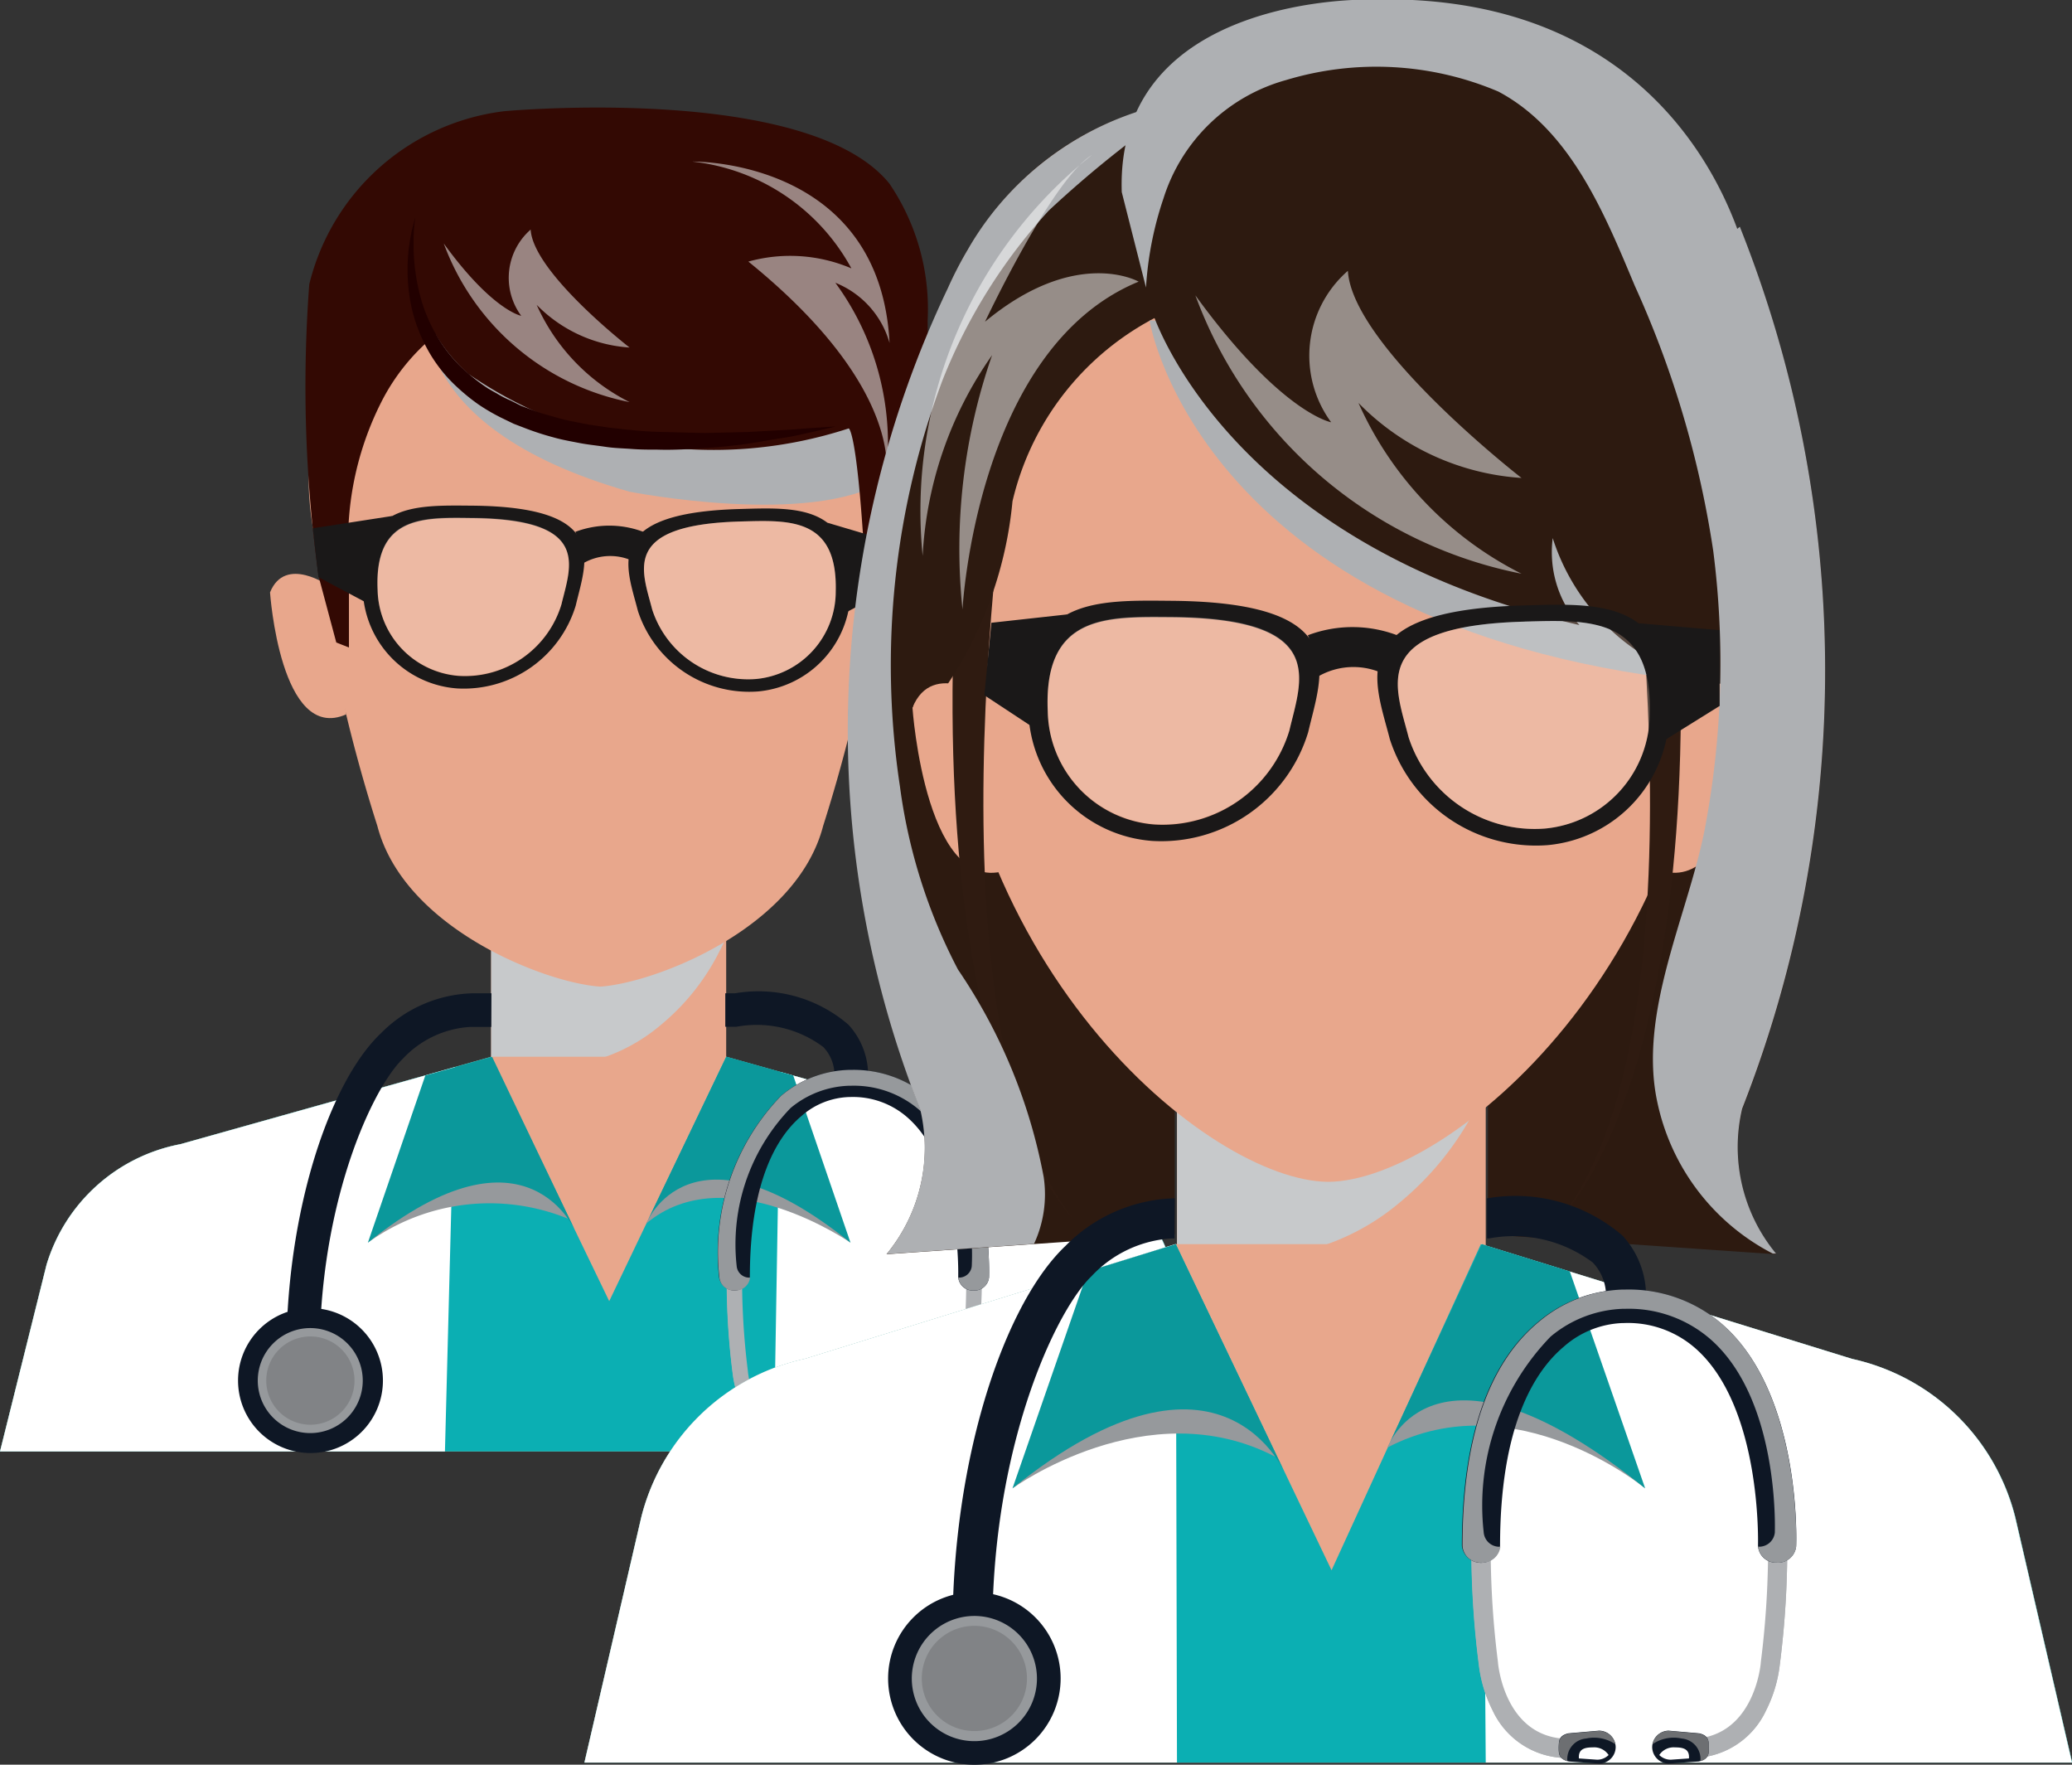 <svg xmlns="http://www.w3.org/2000/svg" width="37.184" height="31.66" viewBox="0 0 37.184 31.66">
  <rect x="0" y="0" width="37.184" height="31.66" fill="#333333" stroke="none"/>
  <g id="General" transform="translate(0)">
    <g id="Group_14178" data-name="Group 14178" transform="translate(0 1.94)">
      <g id="Group_14167" data-name="Group 14167" transform="translate(0 0)">
        <g id="Group_14161" data-name="Group 14161" transform="translate(8.814 14.767)">
          <rect id="Rectangle_4004" data-name="Rectangle 4004" width="4.218" height="3.172" transform="translate(0)" fill="#e8a78c"/>
          <path id="Path_27635" data-name="Path 27635" d="M147.895,220.939a3.182,3.182,0,0,0,1.86-.746,4.093,4.093,0,0,0,1.021-1.254c.05-.1.106-.2.157-.319v-.113h-4.218v2.373A6.726,6.726,0,0,0,147.895,220.939Z" transform="translate(-146.715 -218.507)" fill="#c7c9cb" style="mix-blend-mode: multiply;isolation: isolate"/>
        </g>
        <path id="Path_27636" data-name="Path 27636" d="M130.048,128.228A5.261,5.261,0,0,0,124.9,134.4a28.321,28.321,0,0,0,1.154,5.337c.479,1.846,3.028,2.82,4,2.883.971-.063,3.52-1.037,4-2.883A28.322,28.322,0,0,0,135.2,134.4,5.261,5.261,0,0,0,130.048,128.228Z" transform="translate(-119.282 -126.859)" fill="#e8a78c"/>
        <g id="Group_14162" data-name="Group 14162" transform="translate(4.846 8.355)">
          <path id="Path_27637" data-name="Path 27637" d="M190.591,175.521l-.3,2.3c1.181.521,1.366-2.189,1.366-2.189C191.383,174.958,190.591,175.521,190.591,175.521Z" transform="translate(-179.855 -175.301)" fill="#e8a78c"/>
          <path id="Path_27638" data-name="Path 27638" d="M119.976,175.634s.185,2.71,1.366,2.189l-.3-2.3S120.249,174.958,119.976,175.634Z" transform="translate(-119.976 -175.301)" fill="#e8a78c"/>
        </g>
        <path id="Path_27639" data-name="Path 27639" d="M188.339,157.512" transform="translate(-173.348 -151.797)" fill="#2d1a10"/>
        <path id="Path_27640" data-name="Path 27640" d="M100.355,233.679l5.6,1.569a3.119,3.119,0,0,1,2.4,2.163l.835,3.35H87.323l.835-3.35a3.119,3.119,0,0,1,2.4-2.163l5.581-1.569Z" transform="translate(-87.323 -216.66)" fill="#e8a78c"/>
        <path id="Path_27641" data-name="Path 27641" d="M100.355,233.679l5.6,1.569a3.119,3.119,0,0,1,2.4,2.163l.835,3.35H87.323l.835-3.35a3.119,3.119,0,0,1,2.4-2.163l5.581-1.569,2.117,4.385Z" transform="translate(-87.323 -216.66)" fill="#0bafb3"/>
        <path id="Path_27642" data-name="Path 27642" d="M95.308,241.826H87.323l.835-3.35a3.119,3.119,0,0,1,2.4-2.163l4.929-1.383Z" transform="translate(-87.323 -217.725)" fill="#fff"/>
        <path id="Path_27643" data-name="Path 27643" d="M181,235.509l4.628,1.3a3.119,3.119,0,0,1,2.4,2.163l.835,3.35h-7.977Z" transform="translate(-167 -218.219)" fill="#fff"/>
        <g id="Group_14163" data-name="Group 14163" transform="translate(6.602 17.019)">
          <path id="Path_27644" data-name="Path 27644" d="M131.807,247.721a3.727,3.727,0,0,1,3.59-.431s-1.048-2.6-3.59.431" transform="translate(-131.807 -244.385)" fill="#96999c" style="mix-blend-mode: multiply;isolation: isolate"/>
          <path id="Path_27645" data-name="Path 27645" d="M135.55,236.848s-.857-2.16-3.743.167l1.031-3,1.2-.332Z" transform="translate(-131.807 -233.679)" fill="#0b989b"/>
        </g>
        <g id="Group_14164" data-name="Group 14164" transform="translate(11.599 17.019)">
          <path id="Path_27646" data-name="Path 27646" d="M169.146,247.87s-2.231-1.551-3.664-.345c0,0,1.122-2.689,3.664.345" transform="translate(-165.482 -244.534)" fill="#96999c" style="mix-blend-mode: multiply;isolation: isolate"/>
          <path id="Path_27647" data-name="Path 27647" d="M165.482,236.67s.778-1.981,3.664.345l-1.028-3-1.2-.337Z" transform="translate(-165.482 -233.679)" fill="#0b989b"/>
        </g>
        <path id="Path_27648" data-name="Path 27648" d="M138.907,139.426s-.608,2.286,3.617,3.49c0,0,3.256.641,4.594-.206C147.118,142.71,145.871,137.51,138.907,139.426Z" transform="translate(-131.225 -136.034)" fill="#aeb0b3" style="mix-blend-mode: multiply;isolation: isolate"/>
        <path id="Path_27649" data-name="Path 27649" d="M135.41,122.821a16.681,16.681,0,0,1-.6,4.669c-.068.23-.327.9-.327.9l-.217.007v-1.5c-.133-2.132-.272-2.148-.272-2.148a7.79,7.79,0,0,1-6.83-.981,3.09,3.09,0,0,1-.582-.7,3.715,3.715,0,0,0-.978,1.212,5.526,5.526,0,0,0-.579,2.9v1.5l-.227-.09-.316-1.182a24.607,24.607,0,0,1-.169-5.244,4.111,4.111,0,0,1,3.5-3.106s5.452-.506,6.912,1.3A4.006,4.006,0,0,1,135.41,122.821Z" transform="translate(-118.763 -119.003)" fill="#330903"/>
        <g id="Group_14165" data-name="Group 14165" transform="translate(7.31 1.961)">
          <path id="Path_27650" data-name="Path 27650" d="M136.721,132.218a2.943,2.943,0,0,0-.031.433,3.652,3.652,0,0,0,.157,1.11,3.025,3.025,0,0,0,.31.664,2.649,2.649,0,0,0,.532.608,3.3,3.3,0,0,0,.343.257l.191.109a1.577,1.577,0,0,0,.2.1l.2.1.213.079c.14.058.291.091.437.135s.3.069.449.1.3.048.454.073c.3.033.6.072.9.079s.577.016.846.02l.762-.017.645-.036c.193-.009.36-.027.5-.035.277-.02.436-.028.436-.028s-.154.038-.426.1c-.136.028-.3.072-.492.1s-.407.07-.644.106-.5.062-.77.08-.565.039-.866.029c-.151,0-.3,0-.459-.012s-.313-.014-.471-.038-.318-.039-.477-.07-.32-.059-.477-.105a4.851,4.851,0,0,1-.467-.151l-.229-.088-.221-.107a3.529,3.529,0,0,1-.419-.245,3.584,3.584,0,0,1-.369-.3,2.647,2.647,0,0,1-.552-.709,2.847,2.847,0,0,1-.277-.748,3.148,3.148,0,0,1-.067-.662,3.113,3.113,0,0,1,.041-.507,2.676,2.676,0,0,1,.069-.318C136.707,132.255,136.721,132.218,136.721,132.218Z" transform="translate(-136.578 -132.218)" fill="#200"/>
        </g>
        <path id="Path_27651" data-name="Path 27651" d="M140.989,133.936a4.477,4.477,0,0,0,3.334,2.845,3.588,3.588,0,0,1-1.667-1.745,2.563,2.563,0,0,0,1.667.766s-1.73-1.343-1.775-2.116a1.149,1.149,0,0,0-.169,1.547S141.865,135.142,140.989,133.936Z" transform="translate(-133.025 -131.507)" fill="#fff" opacity="0.5" style="mix-blend-mode: soft-light;isolation: isolate"/>
        <path id="Path_27652" data-name="Path 27652" d="M171.048,125.465s3.367-.061,3.539,3.254a1.646,1.646,0,0,0-.973-1.08,4.879,4.879,0,0,1,.9,3.543s.43-1.581-2.461-3.923a2.8,2.8,0,0,1,1.849.122A3.708,3.708,0,0,0,171.048,125.465Z" transform="translate(-158.623 -124.506)" fill="#fff" opacity="0.5" style="mix-blend-mode: soft-light;isolation: isolate"/>
        <g id="Group_14166" data-name="Group 14166" transform="translate(5.614 7.13)">
          <path id="Path_27653" data-name="Path 27653" d="M133.123,167.047c-1.01-.008-2.026-.052-1.955,1.493a1.827,1.827,0,0,0,1.691,1.786,2.1,2.1,0,0,0,2.131-1.486C135.178,168.037,135.622,167.067,133.123,167.047Zm1.611,1.772a1.81,1.81,0,0,1-1.839,1.283,1.577,1.577,0,0,1-1.46-1.542c-.061-1.333.816-1.3,1.688-1.289C135.279,167.288,134.9,168.126,134.734,168.819Z" transform="translate(-130.272 -167.045)" fill="#1a1818"/>
          <path id="Path_27654" data-name="Path 27654" d="M163.484,169.238a2.1,2.1,0,0,0,2.159,1.444,1.826,1.826,0,0,0,1.657-1.818c.041-1.546-.974-1.483-1.983-1.455C162.818,167.477,163.281,168.439,163.484,169.238Zm1.838-1.605c.872-.024,1.748-.079,1.712,1.256a1.577,1.577,0,0,1-1.43,1.57,1.81,1.81,0,0,1-1.864-1.247C163.565,168.522,163.165,167.692,165.322,167.633Z" transform="translate(-157.65 -167.347)" fill="#1a1818"/>
          <path id="Path_27655" data-name="Path 27655" d="M157.028,170.178a.964.964,0,0,1,1.045.013.61.61,0,0,1,.1-.579,1.725,1.725,0,0,0-1.258-.015A1.413,1.413,0,0,1,157.028,170.178Z" transform="translate(-152.204 -169.125)" fill="#1a1818"/>
          <path id="Path_27656" data-name="Path 27656" d="M126.58,168.308l-1.427.221.1.876.939.5A2.159,2.159,0,0,1,126.58,168.308Z" transform="translate(-125.153 -168.121)" fill="#1a1818"/>
          <path id="Path_27657" data-name="Path 27657" d="M187.374,169.122l1.37.406-.214.77-.809.427A2.158,2.158,0,0,0,187.374,169.122Z" transform="translate(-178.14 -168.814)" fill="#1a1818"/>
          <path id="Path_27658" data-name="Path 27658" d="M166.926,168.926c.872-.024,1.748-.079,1.712,1.256a1.577,1.577,0,0,1-1.43,1.57,1.81,1.81,0,0,1-1.864-1.247C165.169,169.815,164.77,168.985,166.926,168.926Z" transform="translate(-159.254 -168.64)" fill="#fff" opacity="0.2"/>
          <path id="Path_27659" data-name="Path 27659" d="M136.263,170.049a1.81,1.81,0,0,1-1.84,1.283,1.577,1.577,0,0,1-1.46-1.542c-.061-1.334.815-1.3,1.688-1.289C136.809,168.519,136.425,169.356,136.263,170.049Z" transform="translate(-131.802 -168.283)" fill="#fff" opacity="0.2"/>
        </g>
      </g>
      <g id="Group_14177" data-name="Group 14177" transform="translate(4.271 15.871)">
        <g id="Group_14168" data-name="Group 14168" transform="translate(0.868)">
          <path id="Path_27660" data-name="Path 27660" d="M125.629,226.017h-.353a2.4,2.4,0,0,0-1.63.717c-1.011.958-1.849,3.651-1.674,6.512h.6c-.2-3.1.867-5.476,1.469-6.057a1.8,1.8,0,0,1,1.211-.569h.374Z" transform="translate(-121.949 -226.007)" fill="#0e1725"/>
          <path id="Path_27661" data-name="Path 27661" d="M177.237,226.522a2.474,2.474,0,0,0-2.036-.563h-.174v.6h.2a1.994,1.994,0,0,1,1.558.363.724.724,0,0,1,.2.544l.6.08A1.337,1.337,0,0,0,177.237,226.522Z" transform="translate(-167.15 -225.949)" fill="#0e1725"/>
        </g>
        <g id="Group_14170" data-name="Group 14170" transform="translate(11.795 4.638)">
          <g id="Group_14169" data-name="Group 14169">
            <path id="Path_27662" data-name="Path 27662" d="M196.987,257.2a.138.138,0,0,1,.138.132,13.169,13.169,0,0,1-.1,2.049,1.965,1.965,0,0,1-.2.663,1.188,1.188,0,0,1-1.106.689.138.138,0,0,1,0-.276c.924,0,1.026-1.058,1.03-1.1v-.005a13.177,13.177,0,0,0,.1-2,.138.138,0,0,1,.132-.145Z" transform="translate(-195.579 -257.2)" fill="#aeb0b3"/>
          </g>
          <path id="Path_27663" data-name="Path 27663" d="M195.717,260.734a1.188,1.188,0,0,0,1.106-.689,1.965,1.965,0,0,0,.2-.663,13.169,13.169,0,0,0,.1-2.049.138.138,0,0,0-.138-.132h-.007a.138.138,0,0,0-.132.145s0,.036,0,.1h.015a.122.122,0,0,1,.122.116,11.661,11.661,0,0,1-.091,1.809,1.738,1.738,0,0,1-.176.585,1.048,1.048,0,0,1-.976.608.122.122,0,0,1-.112-.075.138.138,0,0,0,.084.248Z" transform="translate(-195.579 -257.2)" fill="#aeb0b3" style="mix-blend-mode: multiply;isolation: isolate"/>
        </g>
        <g id="Group_14172" data-name="Group 14172" transform="translate(8.769 4.638)">
          <g id="Group_14171" data-name="Group 14171">
            <path id="Path_27664" data-name="Path 27664" d="M175.329,257.2a.138.138,0,0,0-.138.132,13.223,13.223,0,0,0,.1,2.049,1.968,1.968,0,0,0,.2.663,1.188,1.188,0,0,0,1.106.689.138.138,0,1,0,0-.276c-.923,0-1.026-1.058-1.03-1.1,0,0,0,0,0-.005a13.188,13.188,0,0,1-.1-2,.138.138,0,0,0-.132-.145Z" transform="translate(-175.185 -257.2)" fill="#aeb0b3"/>
          </g>
          <path id="Path_27665" data-name="Path 27665" d="M176.6,260.734a1.188,1.188,0,0,1-1.106-.689,1.968,1.968,0,0,1-.2-.663,13.223,13.223,0,0,1-.1-2.049.138.138,0,0,1,.138-.132h.007a.138.138,0,0,1,.132.145s0,.036,0,.1h-.015a.122.122,0,0,0-.122.116,11.686,11.686,0,0,0,.091,1.809,1.744,1.744,0,0,0,.176.585,1.049,1.049,0,0,0,.976.608.122.122,0,0,0,.113-.075.138.138,0,0,1-.084.248Z" transform="translate(-175.185 -257.2)" fill="#aeb0b3" style="mix-blend-mode: multiply;isolation: isolate"/>
        </g>
        <g id="Group_14173" data-name="Group 14173" transform="translate(8.637 1.385)">
          <path id="Path_27666" data-name="Path 27666" d="M176.62,235.28h.039a2.069,2.069,0,0,1,1.425.522c1.117,1,1.056,3.11,1.053,3.2a.264.264,0,0,1-.285.235.259.259,0,0,1-.268-.25c0-.027.055-1.994-.9-2.845a1.48,1.48,0,0,0-1.047-.376h-.019a1.36,1.36,0,0,0-.852.345c-.42.354-.921,1.141-.921,2.884a.279.279,0,0,1-.553,0,4.037,4.037,0,0,1,1.111-3.251A1.978,1.978,0,0,1,176.62,235.28Z" transform="translate(-174.296 -235.28)" fill="#0e1725"/>
        </g>
        <path id="Path_27667" data-name="Path 27667" d="M174.573,239.237a.263.263,0,0,0,.276-.231.228.228,0,0,1-.241-.211,3.517,3.517,0,0,1,.968-2.832,1.724,1.724,0,0,1,1.057-.4h.034a1.8,1.8,0,0,1,1.242.455,4.067,4.067,0,0,1,.918,2.787.229.229,0,0,1-.241.2.261.261,0,0,0,.267.231.264.264,0,0,0,.285-.235c0-.089.064-2.2-1.053-3.2a2.069,2.069,0,0,0-1.425-.522h-.039a1.978,1.978,0,0,0-1.213.463,4.037,4.037,0,0,0-1.111,3.251A.261.261,0,0,0,174.573,239.237Z" transform="translate(-165.659 -233.895)" fill="#96999c" style="mix-blend-mode: multiply;isolation: isolate"/>
        <g id="Group_14174" data-name="Group 14174" transform="translate(11.389 7.78)">
          <path id="Path_27668" data-name="Path 27668" d="M192.842,278.61a.238.238,0,0,1,.238-.238l.446.039c.138.034.134.107.138.2h0c0,.1,0,.173-.15.207l-.434.031a.238.238,0,0,1-.238-.238Z" transform="translate(-192.842 -278.372)" fill="#0e1725"/>
          <path id="Path_27669" data-name="Path 27669" d="M193.762,279.977a.25.25,0,0,0-.23.111.237.237,0,0,0,.167.068l.264-.019C193.972,280.01,193.895,279.976,193.762,279.977Z" transform="translate(-193.43 -279.739)" fill="#fff" style="mix-blend-mode: soft-light;isolation: isolate"/>
          <path id="Path_27670" data-name="Path 27670" d="M193.3,278.482a.3.3,0,0,1,.271.328c.122-.037.123-.107.123-.2s0-.165-.138-.2l-.446-.039a.238.238,0,0,0-.234.193A.549.549,0,0,1,193.3,278.482Z" transform="translate(-192.868 -278.372)" fill="#6d6f72" style="mix-blend-mode: multiply;isolation: isolate"/>
        </g>
        <g id="Group_14175" data-name="Group 14175" transform="translate(10.037 7.78)">
          <path id="Path_27671" data-name="Path 27671" d="M184.556,278.61a.238.238,0,0,0-.238-.238l-.445.039c-.138.034-.134.107-.138.2h0c0,.1,0,.173.15.207l.434.031a.238.238,0,0,0,.238-.238Z" transform="translate(-183.734 -278.372)" fill="#0e1725"/>
          <path id="Path_27672" data-name="Path 27672" d="M185.879,279.977a.249.249,0,0,1,.23.111.237.237,0,0,1-.166.068l-.264-.019C185.668,280.01,185.745,279.976,185.879,279.977Z" transform="translate(-185.389 -279.739)" fill="#fff" style="mix-blend-mode: soft-light;isolation: isolate"/>
          <path id="Path_27673" data-name="Path 27673" d="M184.127,278.482a.3.3,0,0,0-.271.328c-.122-.037-.123-.107-.123-.2s0-.165.138-.2l.445-.039a.238.238,0,0,1,.234.193A.549.549,0,0,0,184.127,278.482Z" transform="translate(-183.734 -278.372)" fill="#6d6f72" style="mix-blend-mode: multiply;isolation: isolate"/>
        </g>
        <g id="Group_14176" data-name="Group 14176" transform="translate(0 5.659)">
          <path id="Path_27674" data-name="Path 27674" d="M116.1,265.377a1.3,1.3,0,1,1,1.3,1.3A1.3,1.3,0,0,1,116.1,265.377Z" transform="translate(-116.099 -264.078)" fill="#0e1725"/>
          <path id="Path_27675" data-name="Path 27675" d="M118.5,267.423a.942.942,0,1,1,.942.942A.942.942,0,0,1,118.5,267.423Z" transform="translate(-118.145 -266.124)" fill="#96999c"/>
          <path id="Path_27676" data-name="Path 27676" d="M119.514,268.284a.792.792,0,1,1,.792.792A.792.792,0,0,1,119.514,268.284Z" transform="translate(-119.007 -266.985)" fill="#818386"/>
        </g>
      </g>
    </g>
    <g id="Group_14195" data-name="Group 14195" transform="translate(10.488 0)">
      <g id="Group_14184" data-name="Group 14184" transform="translate(0 0)">
        <path id="Path_27677" data-name="Path 27677" d="M191.887,135.988a18.494,18.494,0,0,0-.856,15.442,3,3,0,0,1-.608,2.6l5.172-.357V139.358Z" transform="translate(-185.001 -131.528)" fill="#2d1a10"/>
        <path id="Path_27678" data-name="Path 27678" d="M271.778,133.425a21.483,21.483,0,0,1,.042,15.823,3,3,0,0,0,.608,2.6l-5.172-.357V137.176Z" transform="translate(-251.041 -129.345)" fill="#2d1a10"/>
        <g id="Group_14179" data-name="Group 14179" transform="translate(10.634 19.363)">
          <rect id="Rectangle_4005" data-name="Rectangle 4005" width="5.541" height="4.166" transform="translate(0 0)" fill="#e8a78c"/>
          <path id="Path_27679" data-name="Path 27679" d="M231.2,239.6a4.179,4.179,0,0,0,2.444-.98,5.385,5.385,0,0,0,1.341-1.647c.066-.125.139-.268.206-.42v-.148h-5.541v3.117A8.848,8.848,0,0,0,231.2,239.6Z" transform="translate(-229.648 -236.408)" fill="#c7c9cb" style="mix-blend-mode: multiply;isolation: isolate"/>
        </g>
        <path id="Path_27680" data-name="Path 27680" d="M215.157,131.153c0-5.133-3.075-8.083-6.879-8.107h-.08c-3.8.024-6.878,2.974-6.878,8.107,0,6.657,4.792,10.539,6.911,10.556h.015C210.365,141.693,215.157,137.81,215.157,131.153Z" transform="translate(-194.891 -120.506)" fill="#e8a78c"/>
        <g id="Group_14180" data-name="Group 14180" transform="translate(5.887 12.259)">
          <path id="Path_27681" data-name="Path 27681" d="M287.691,188.826l-.4,3.025c1.552.683,1.795-2.876,1.795-2.876C288.732,188.087,287.691,188.826,287.691,188.826Z" transform="translate(-273.994 -188.538)" fill="#e8a78c"/>
          <path id="Path_27682" data-name="Path 27682" d="M197.662,188.975s.243,3.56,1.795,2.876l-.4-3.025S198.021,188.087,197.662,188.975Z" transform="translate(-197.662 -188.538)" fill="#e8a78c"/>
        </g>
        <path id="Path_27683" data-name="Path 27683" d="M284.329,159.9" transform="translate(-265.58 -151.892)" fill="#2d1a10"/>
        <path id="Path_27684" data-name="Path 27684" d="M168.606,256.337l-6.664,2.061a3.877,3.877,0,0,0-2.928,2.842l-1.02,4.4h26.7l-1.02-4.4a3.877,3.877,0,0,0-2.928-2.842l-6.664-2.061Z" transform="translate(-157.994 -234.016)" fill="#e8a78c"/>
        <path id="Path_27685" data-name="Path 27685" d="M168.606,256.337l-6.664,2.061a3.877,3.877,0,0,0-2.928,2.842l-1.02,4.4h26.7l-1.02-4.4a3.877,3.877,0,0,0-2.928-2.842l-6.664-2.061-2.68,5.851Z" transform="translate(-157.994 -234.016)" fill="#0bafb3"/>
        <path id="Path_27686" data-name="Path 27686" d="M277.078,155.949s1.794,10.791-1.046,14.435c0,0,2.98-2.848,1.938-13.541Z" transform="translate(-258.514 -148.526)" fill="#2f1b11"/>
        <path id="Path_27687" data-name="Path 27687" d="M203.6,155.949s-1.794,10.791,1.046,14.435c0,0-2.98-2.848-1.938-13.541Z" transform="translate(-195.881 -148.526)" fill="#2f1b11"/>
        <path id="Path_27688" data-name="Path 27688" d="M168.606,256.337l.022,9.3H157.994l1.02-4.4a3.877,3.877,0,0,1,2.928-2.842l6.664-2.061" transform="translate(-157.994 -234.016)" fill="#fff"/>
        <g id="Group_14181" data-name="Group 14181" transform="translate(7.682 22.321)">
          <path id="Path_27689" data-name="Path 27689" d="M209.756,274.784s2.423-1.765,4.717-.567c0,0-1.376-3.419-4.717.567" transform="translate(-209.756 -270.402)" fill="#96999c" style="mix-blend-mode: multiply;isolation: isolate"/>
          <path id="Path_27690" data-name="Path 27690" d="M214.673,260.5s-1.125-2.837-4.917.219l1.353-3.894,1.577-.488Z" transform="translate(-209.756 -256.337)" fill="#0b989b"/>
        </g>
        <path id="Path_27691" data-name="Path 27691" d="M266.393,256.337l.069,9.3h10.521l-1.02-4.4a3.877,3.877,0,0,0-2.928-2.842l-6.664-2.061" transform="translate(-250.287 -234.016)" fill="#fff"/>
        <g id="Group_14182" data-name="Group 14182" transform="translate(14.413 22.321)">
          <path id="Path_27692" data-name="Path 27692" d="M259.735,274.482s-2.329-1.933-4.623-.734c0,0,1.283-3.252,4.623.734" transform="translate(-255.112 -270.1)" fill="#96999c" style="mix-blend-mode: multiply;isolation: isolate"/>
          <path id="Path_27693" data-name="Path 27693" d="M255.112,259.985s.832-2.323,4.623.734l-1.353-3.894-1.577-.488Z" transform="translate(-255.112 -256.337)" fill="#0b989b"/>
        </g>
        <path id="Path_27694" data-name="Path 27694" d="M201.105,121.56a5,5,0,0,0-2.952,3.476A7.119,7.119,0,0,1,197,128.3s-.478-.268-.639.437c0,0-1.862-9.863,5.077-10.934Z" transform="translate(-190.471 -116.042)" fill="#2d1a10"/>
        <path id="Path_27695" data-name="Path 27695" d="M226.324,144.676s.909,5.639,10.126,6.509C236.45,151.185,231.666,144.613,226.324,144.676Z" transform="translate(-216.183 -138.926)" fill="#aeb0b3" style="mix-blend-mode: multiply;isolation: isolate"/>
        <path id="Path_27696" data-name="Path 27696" d="M223.514,111.51s1.279,4.16,7.671,5.636a1.975,1.975,0,0,1-.479-1.56,3.858,3.858,0,0,0,2.89,2.606,1.05,1.05,0,0,1,.471.105,14.369,14.369,0,0,0,.171-7.505s-.9-5.034-6.828-4.854c0,0-4.555-.1-4.435,3.454Z" transform="translate(-213.329 -105.932)" fill="#2d1a10"/>
        <path id="Path_27697" data-name="Path 27697" d="M223.722,109.488a3.2,3.2,0,0,1,2.2-2.12,5.6,5.6,0,0,1,3.807.206c1.3.689,1.911,2.2,2.451,3.488a17.9,17.9,0,0,1,1.407,4.756,15.867,15.867,0,0,1-.164,5.048c-.315,1.542-1.189,3.261-.836,4.857a3.98,3.98,0,0,0,2.069,2.7l.058,0a3,3,0,0,1-.608-2.6,21.483,21.483,0,0,0-.042-15.823l-.046.038c-.513-1.393-2.115-4.249-6.611-4.113,0,0-4.555-.1-4.435,3.454l.435,1.712A6.116,6.116,0,0,1,223.722,109.488Z" transform="translate(-213.329 -105.932)" fill="#aeb0b3" style="mix-blend-mode: multiply;isolation: isolate"/>
        <path id="Path_27698" data-name="Path 27698" d="M190.422,138.662l2.646-.183a2.107,2.107,0,0,0,.174-1.2,9.826,9.826,0,0,0-1.538-3.722,9.842,9.842,0,0,1-1.042-3.288,14.546,14.546,0,0,1,.77-7.3,9.874,9.874,0,0,1,1.9-3.028,19.581,19.581,0,0,1,2.515-1.989,5.461,5.461,0,0,0-3.962,2.678h0l-.019.032a6.949,6.949,0,0,0-.348.678,18.435,18.435,0,0,0-.49,14.732A3,3,0,0,1,190.422,138.662Z" transform="translate(-185 -116.162)" fill="#aeb0b3" style="mix-blend-mode: multiply;isolation: isolate"/>
        <path id="Path_27699" data-name="Path 27699" d="M201.808,124.674a8.164,8.164,0,0,0-3.037,7.191,6.858,6.858,0,0,1,1.246-3.6,10.563,10.563,0,0,0-.531,4.562s.244-4.682,3.161-5.881c0,0-1.119-.639-2.757.719C199.89,127.67,201.088,125.113,201.808,124.674Z" transform="translate(-192.701 -121.893)" fill="#fff" opacity="0.5" style="mix-blend-mode: soft-light;isolation: isolate"/>
        <path id="Path_27700" data-name="Path 27700" d="M231.873,139.112a7.86,7.86,0,0,0,5.853,4.994,6.3,6.3,0,0,1-2.926-3.064,4.5,4.5,0,0,0,2.926,1.346s-3.036-2.357-3.116-3.716a2.018,2.018,0,0,0-.3,2.717S233.411,141.229,231.873,139.112Z" transform="translate(-220.909 -133.813)" fill="#fff" opacity="0.5" style="mix-blend-mode: soft-light;isolation: isolate"/>
        <g id="Group_14183" data-name="Group 14183" transform="translate(7.177 10.777)">
          <path id="Path_27701" data-name="Path 27701" d="M214.22,178.553c-1.327-.011-2.661-.068-2.568,1.961a2.4,2.4,0,0,0,2.222,2.347,2.754,2.754,0,0,0,2.8-1.952C216.919,179.855,217.5,178.58,214.22,178.553Zm2.116,2.329a2.378,2.378,0,0,1-2.417,1.685A2.072,2.072,0,0,1,212,180.541c-.08-1.752,1.071-1.7,2.217-1.693C217.052,178.871,216.548,179.971,216.336,180.882Z" transform="translate(-210.862 -178.551)" fill="#1a1818"/>
          <path id="Path_27702" data-name="Path 27702" d="M254.106,181.433a2.754,2.754,0,0,0,2.837,1.9,2.4,2.4,0,0,0,2.176-2.389c.054-2.031-1.279-1.948-2.605-1.911C253.232,179.12,253.839,180.383,254.106,181.433Zm2.415-2.11c1.145-.031,2.3-.1,2.249,1.651a2.072,2.072,0,0,1-1.879,2.062,2.377,2.377,0,0,1-2.449-1.638C254.212,180.492,253.687,179.4,256.52,179.324Z" transform="translate(-246.829 -178.948)" fill="#1a1818"/>
          <path id="Path_27703" data-name="Path 27703" d="M245.624,182.668a1.266,1.266,0,0,1,1.373.017.8.8,0,0,1,.136-.761,2.265,2.265,0,0,0-1.653-.02A1.854,1.854,0,0,1,245.624,182.668Z" transform="translate(-239.674 -181.284)" fill="#1a1818"/>
          <path id="Path_27704" data-name="Path 27704" d="M207.844,180.211l-1.362.15-.126,1.3.982.647A2.836,2.836,0,0,1,207.844,180.211Z" transform="translate(-206.356 -179.965)" fill="#1a1818"/>
          <path id="Path_27705" data-name="Path 27705" d="M285.491,181.28l1.452.124v1.359l-1,.623A2.836,2.836,0,0,0,285.491,181.28Z" transform="translate(-273.747 -180.875)" fill="#1a1818"/>
          <path id="Path_27706" data-name="Path 27706" d="M258.627,181.021c1.145-.031,2.3-.1,2.249,1.651A2.072,2.072,0,0,1,259,184.734a2.377,2.377,0,0,1-2.449-1.638C256.319,182.19,255.794,181.1,258.627,181.021Z" transform="translate(-248.935 -180.646)" fill="#fff" opacity="0.2"/>
          <path id="Path_27707" data-name="Path 27707" d="M218.345,182.5a2.378,2.378,0,0,1-2.417,1.685,2.072,2.072,0,0,1-1.918-2.026c-.08-1.752,1.072-1.7,2.217-1.693C219.062,180.488,218.558,181.589,218.345,182.5Z" transform="translate(-212.871 -180.179)" fill="#fff" opacity="0.2"/>
        </g>
      </g>
      <g id="Group_14194" data-name="Group 14194" transform="translate(5.45 21.486)">
        <g id="Group_14185" data-name="Group 14185" transform="translate(1.16)">
          <path id="Path_27708" data-name="Path 27708" d="M269.573,251.394a2.947,2.947,0,0,0-2.426-.67h-.006v.719h.04a2.376,2.376,0,0,1,1.857.432.861.861,0,0,1,.237.649l.713.1A1.594,1.594,0,0,0,269.573,251.394Z" transform="translate(-257.553 -250.711)" fill="#0e1725"/>
          <path id="Path_27709" data-name="Path 27709" d="M206.521,250.793H206.5a2.857,2.857,0,0,0-1.942.855c-1.205,1.142-2.2,4.35-2,7.759h.719c-.239-3.693,1.033-6.525,1.75-7.217a2.146,2.146,0,0,1,1.443-.678h.045Z" transform="translate(-202.536 -250.78)" fill="#0e1725"/>
        </g>
        <g id="Group_14187" data-name="Group 14187" transform="translate(14.215 5.678)">
          <g id="Group_14186" data-name="Group 14186">
            <path id="Path_27710" data-name="Path 27710" d="M292.248,288.973a.171.171,0,0,1,.171.163,16.366,16.366,0,0,1-.128,2.538,2.433,2.433,0,0,1-.246.821,1.471,1.471,0,0,1-1.37.854.171.171,0,0,1,0-.343c1.144,0,1.271-1.31,1.275-1.365,0,0,0,0,0-.007a16.283,16.283,0,0,0,.126-2.482.171.171,0,0,1,.163-.179Z" transform="translate(-290.504 -288.973)" fill="#aeb0b3"/>
          </g>
          <path id="Path_27711" data-name="Path 27711" d="M290.675,293.349a1.471,1.471,0,0,0,1.37-.854,2.433,2.433,0,0,0,.246-.821,16.366,16.366,0,0,0,.128-2.538.171.171,0,0,0-.171-.163h-.008a.171.171,0,0,0-.163.179s0,.045,0,.123h.018a.151.151,0,0,1,.151.144,14.45,14.45,0,0,1-.113,2.24,2.145,2.145,0,0,1-.218.725,1.3,1.3,0,0,1-1.209.754.151.151,0,0,1-.139-.093.171.171,0,0,0,.1.307Z" transform="translate(-290.504 -288.973)" fill="#aeb0b3" style="mix-blend-mode: multiply;isolation: isolate"/>
        </g>
        <g id="Group_14189" data-name="Group 14189" transform="translate(10.468 5.678)">
          <g id="Group_14188" data-name="Group 14188">
            <path id="Path_27712" data-name="Path 27712" d="M265.429,288.973a.172.172,0,0,0-.171.163,16.413,16.413,0,0,0,.128,2.538,2.432,2.432,0,0,0,.247.821,1.471,1.471,0,0,0,1.37.854.171.171,0,1,0,0-.343c-1.143,0-1.27-1.31-1.275-1.365,0,0,0,0,0-.007a16.338,16.338,0,0,1-.126-2.482.171.171,0,0,0-.163-.179Z" transform="translate(-265.251 -288.973)" fill="#aeb0b3"/>
          </g>
          <path id="Path_27713" data-name="Path 27713" d="M267,293.349a1.471,1.471,0,0,1-1.37-.854,2.432,2.432,0,0,1-.247-.821,16.413,16.413,0,0,1-.128-2.538.172.172,0,0,1,.171-.163h.008a.171.171,0,0,1,.163.179s0,.045,0,.123h-.019a.152.152,0,0,0-.151.144,14.5,14.5,0,0,0,.113,2.24,2.159,2.159,0,0,0,.217.725,1.3,1.3,0,0,0,1.209.754.151.151,0,0,0,.139-.093.171.171,0,0,1-.1.307Z" transform="translate(-265.251 -288.973)" fill="#aeb0b3" style="mix-blend-mode: multiply;isolation: isolate"/>
        </g>
        <g id="Group_14190" data-name="Group 14190" transform="translate(10.304 1.65)">
          <path id="Path_27714" data-name="Path 27714" d="M267.028,261.831h.048a2.562,2.562,0,0,1,1.765.646c1.384,1.24,1.308,3.851,1.3,3.962a.327.327,0,0,1-.353.291.32.32,0,0,1-.331-.31c0-.033.068-2.469-1.11-3.523a1.834,1.834,0,0,0-1.3-.465h-.024a1.687,1.687,0,0,0-1.055.427c-.52.438-1.14,1.413-1.14,3.571a.345.345,0,0,1-.685,0c0-1.921.463-3.275,1.376-4.025A2.448,2.448,0,0,1,267.028,261.831Z" transform="translate(-264.15 -261.831)" fill="#0e1725"/>
        </g>
        <path id="Path_27715" data-name="Path 27715" d="M264.492,266.731a.326.326,0,0,0,.342-.286.282.282,0,0,1-.3-.262,4.355,4.355,0,0,1,1.2-3.507,2.132,2.132,0,0,1,1.309-.5h.042a2.232,2.232,0,0,1,1.538.563c1.205,1.08,1.139,3.355,1.136,3.452a.283.283,0,0,1-.3.253.324.324,0,0,0,.331.286.327.327,0,0,0,.353-.291c0-.111.079-2.722-1.3-3.962a2.562,2.562,0,0,0-1.765-.646h-.048a2.448,2.448,0,0,0-1.5.574c-.913.751-1.376,2.1-1.376,4.025A.324.324,0,0,0,264.492,266.731Z" transform="translate(-253.846 -260.181)" fill="#96999c" style="mix-blend-mode: multiply;isolation: isolate"/>
        <g id="Group_14191" data-name="Group 14191" transform="translate(13.712 9.569)">
          <path id="Path_27716" data-name="Path 27716" d="M287.116,315.485a.3.3,0,0,1,.295-.3l.552.048c.171.043.166.133.171.248h0c0,.124,0,.214-.186.257l-.537.038a.3.3,0,0,1-.295-.295Z" transform="translate(-287.116 -315.19)" fill="#0e1725"/>
          <path id="Path_27717" data-name="Path 27717" d="M288.255,317.179a.309.309,0,0,0-.285.137.294.294,0,0,0,.206.084l.327-.023C288.515,317.22,288.419,317.178,288.255,317.179Z" transform="translate(-287.843 -316.884)" fill="#fff" style="mix-blend-mode: soft-light;isolation: isolate"/>
          <path id="Path_27718" data-name="Path 27718" d="M287.678,315.326a.368.368,0,0,1,.335.407c.152-.046.152-.133.152-.248s0-.2-.171-.248l-.552-.048a.3.3,0,0,0-.289.239A.68.68,0,0,1,287.678,315.326Z" transform="translate(-287.148 -315.19)" fill="#6d6f72" style="mix-blend-mode: multiply;isolation: isolate"/>
        </g>
        <g id="Group_14192" data-name="Group 14192" transform="translate(12.039 9.569)">
          <path id="Path_27719" data-name="Path 27719" d="M276.855,315.485a.3.3,0,0,0-.3-.3l-.552.048c-.171.043-.166.133-.171.248h0c0,.124,0,.214.186.257l.537.038a.3.3,0,0,0,.3-.295Z" transform="translate(-275.837 -315.19)" fill="#0e1725"/>
          <path id="Path_27720" data-name="Path 27720" d="M278.494,317.179a.309.309,0,0,1,.284.137.293.293,0,0,1-.206.084l-.327-.023C278.233,317.22,278.329,317.178,278.494,317.179Z" transform="translate(-277.887 -316.884)" fill="#fff" style="mix-blend-mode: soft-light;isolation: isolate"/>
          <path id="Path_27721" data-name="Path 27721" d="M276.324,315.326a.369.369,0,0,0-.336.407c-.151-.046-.152-.133-.152-.248s0-.2.171-.248l.552-.048a.3.3,0,0,1,.29.239A.681.681,0,0,0,276.324,315.326Z" transform="translate(-275.837 -315.19)" fill="#6d6f72" style="mix-blend-mode: multiply;isolation: isolate"/>
        </g>
        <g id="Group_14193" data-name="Group 14193" transform="translate(0 7.079)">
          <path id="Path_27722" data-name="Path 27722" d="M194.718,299.958a1.548,1.548,0,1,1,1.548,1.548A1.548,1.548,0,0,1,194.718,299.958Z" transform="translate(-194.718 -298.41)" fill="#0e1725"/>
          <path id="Path_27723" data-name="Path 27723" d="M197.582,302.4a1.123,1.123,0,1,1,1.123,1.122A1.123,1.123,0,0,1,197.582,302.4Z" transform="translate(-197.157 -300.849)" fill="#96999c"/>
          <path id="Path_27724" data-name="Path 27724" d="M198.786,303.424a.944.944,0,1,1,.944.944A.944.944,0,0,1,198.786,303.424Z" transform="translate(-198.182 -301.876)" fill="#818386"/>
        </g>
      </g>
    </g>
  </g>
</svg>
